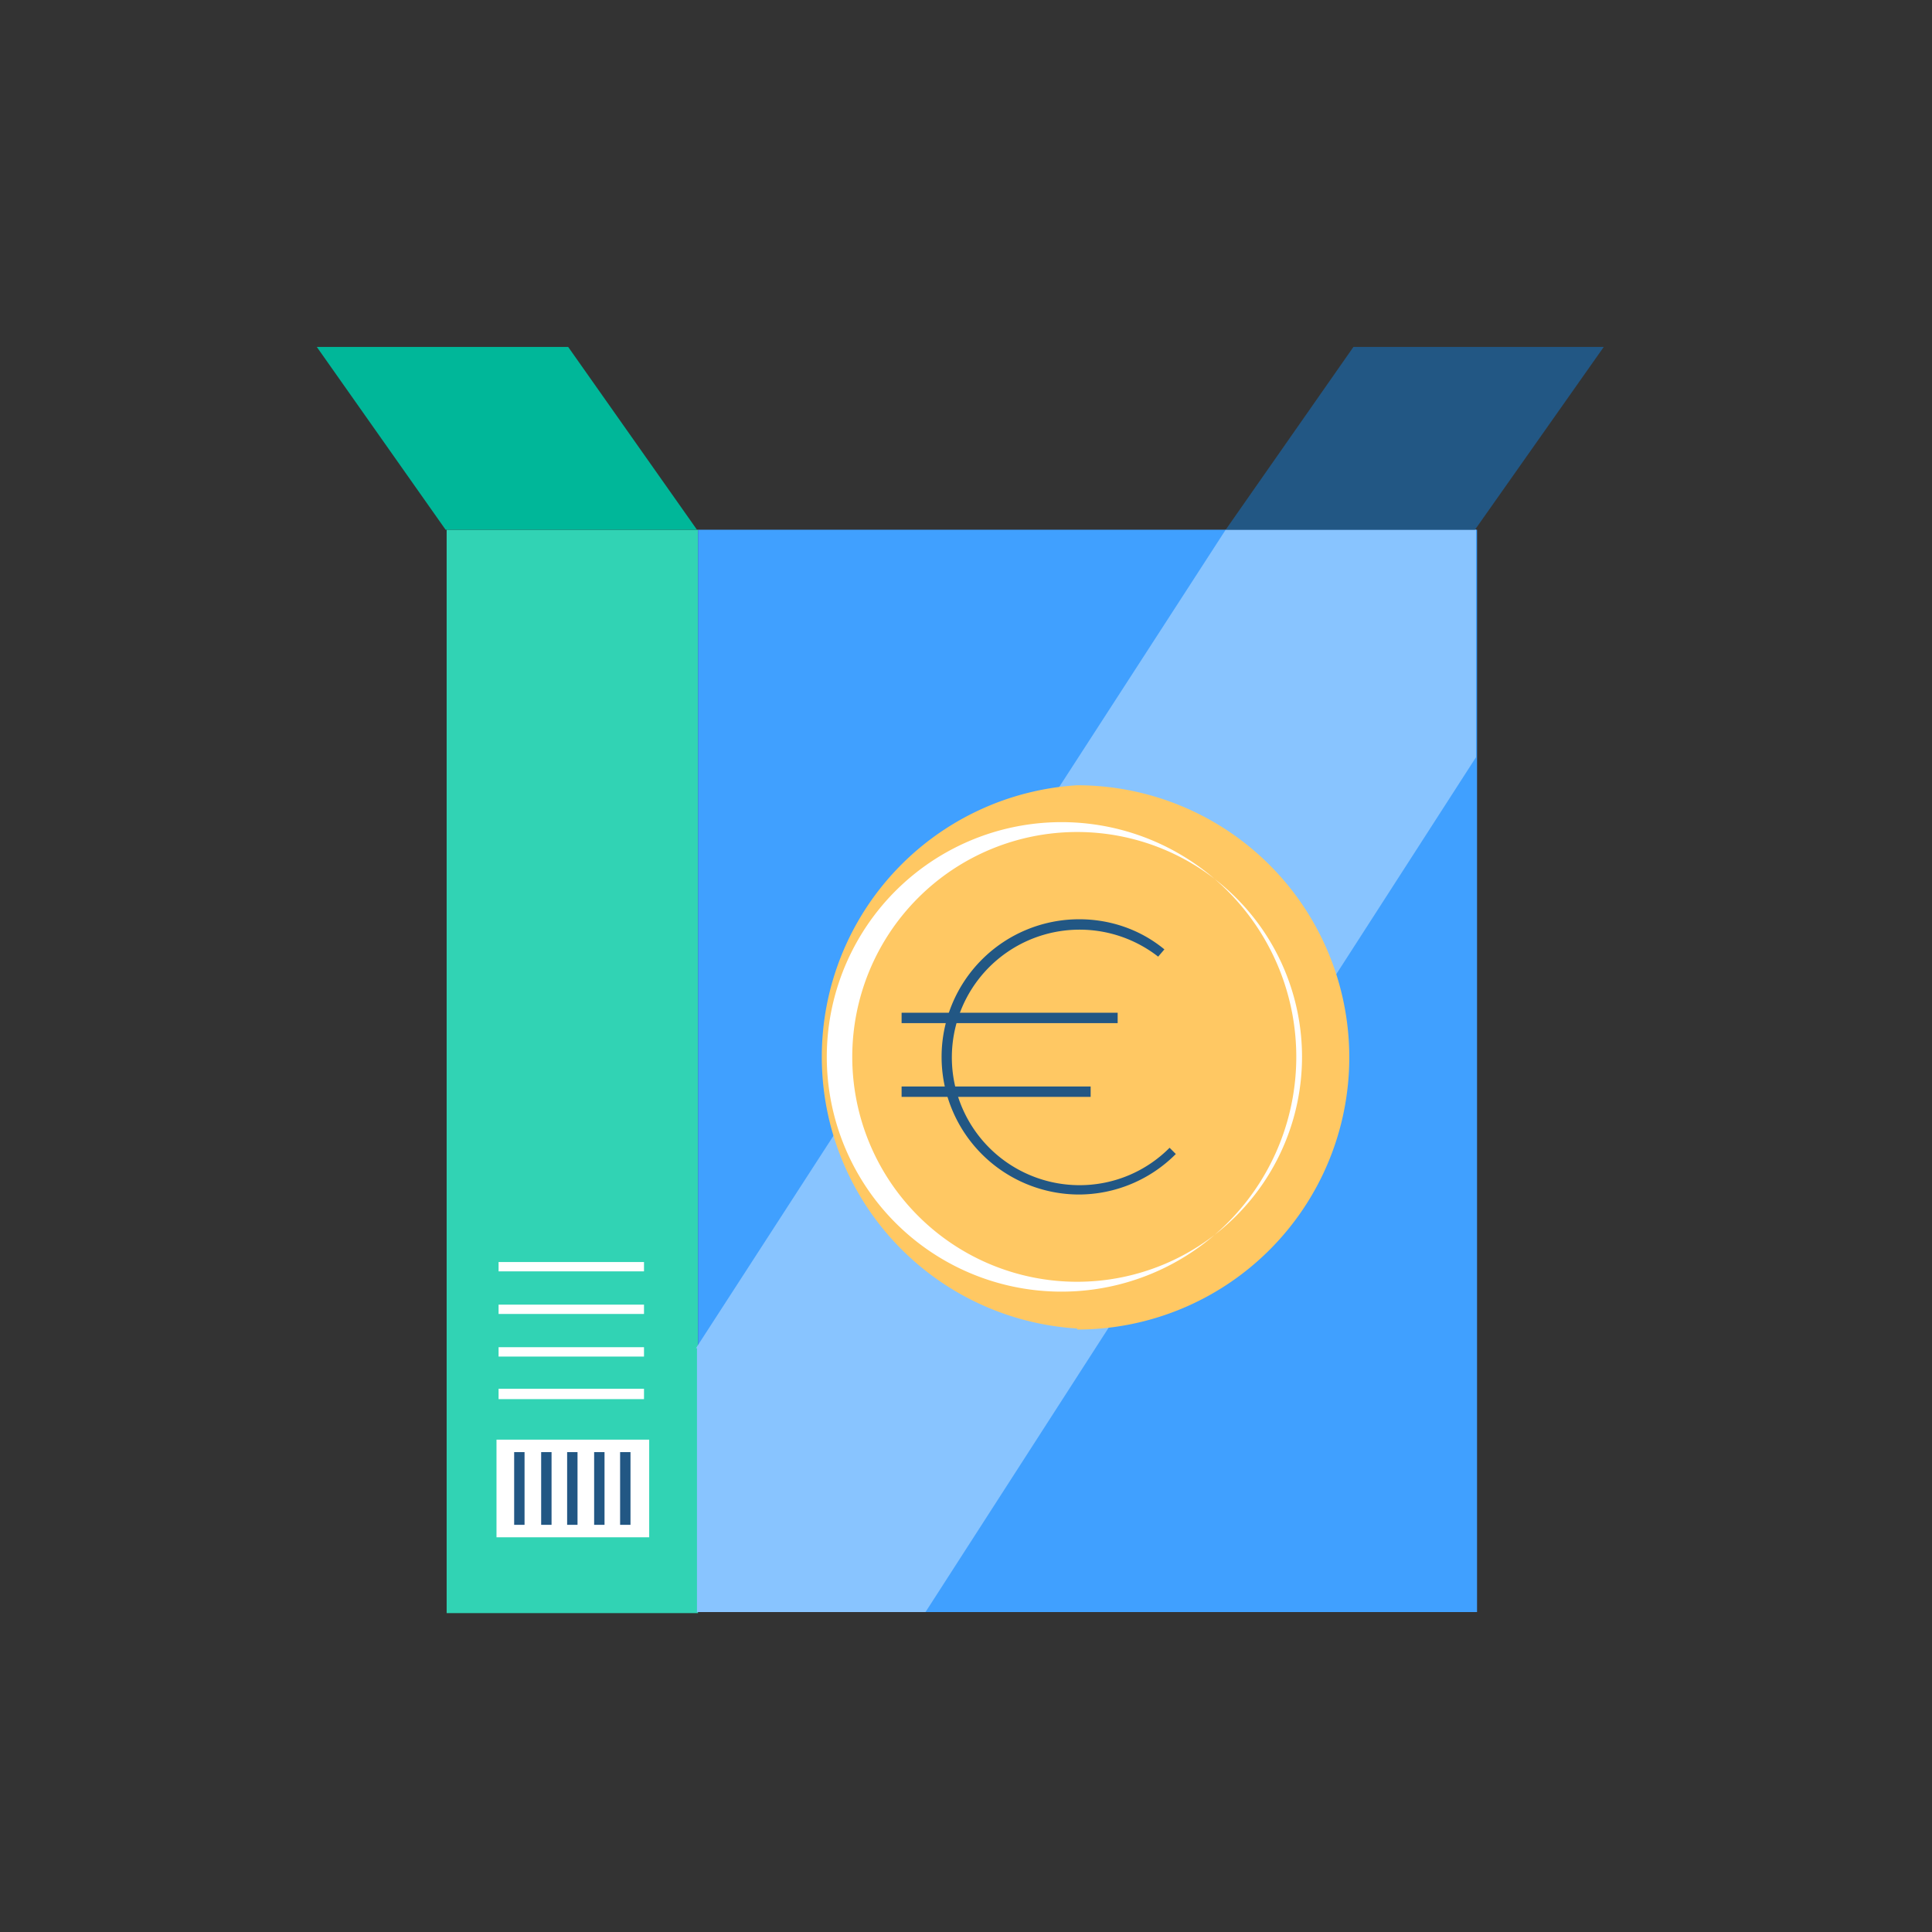 <svg width="186" height="186" fill="none" xmlns="http://www.w3.org/2000/svg"><rect width="100%" height="100%" fill="#333333" stroke="none"/><g clip-path="url(#a)"><path d="M67.1 51H43v104.3h24.2V51z" fill="#31D3B4"/><path d="M142 51H67.2v104.2h75V51z" fill="#40A0FF"/><path d="M67.1 129.8v3.6h.2-.2v21.8h22l53-82.3V51H118l-51 78.8z" fill="#88C4FF"/><path d="M103.7 128a26.2 26.2 0 1 0 0-52.4 26.2 26.2 0 0 0 0 52.3z" fill="#FFC863"/><path d="M103.7 124.3a22.6 22.6 0 1 1 0-45.1 22.6 22.6 0 0 1 0 45.1zm0-44.2a21.6 21.6 0 1 0 0 43.3 21.6 21.6 0 0 0 0-43.3zM62 133.7H48v1h14v-1zm0-4H48v.9h14v-1zm0-4.1H48v.9h14v-1zm0-4.1H48v.9h14v-1z" fill="#fff"/><path d="M103.9 115a13.2 13.2 0 0 1 0-26.5c3 0 5.9 1 8.2 2.9l-.6.7a12.3 12.3 0 1 0-7.7 22 12.2 12.2 0 0 0 8.8-3.6l.6.6a13.2 13.2 0 0 1-9.3 3.9z" fill="#225784"/><path d="M86.8 97.5v1h20.8v-1H86.8zm0 7.1v1H105v-1H86.8z" fill="#225784"/><path d="M62.5 138.6H47.8v9.4h14.7v-9.4z" fill="#fff"/><path d="M50.5 139.8h-1v7h1v-7zm2.5 0h-.9v7h1v-7zm2.6 0h-1v7h1v-7zm2.5 0h-.9v7h1v-7zm2.6 0h-1v7h1v-7z" fill="#225784"/><path d="M30.5 33.4L42.9 51h24.2L54.7 33.4H30.5z" fill="#00B799"/><path d="M130.3 33.4L118 51h24l12.4-17.6h-24.2z" fill="#225784"/></g><defs><clipPath id="a"><path fill="#fff" d="M0 0h186v186H0z"/></clipPath></defs></svg>